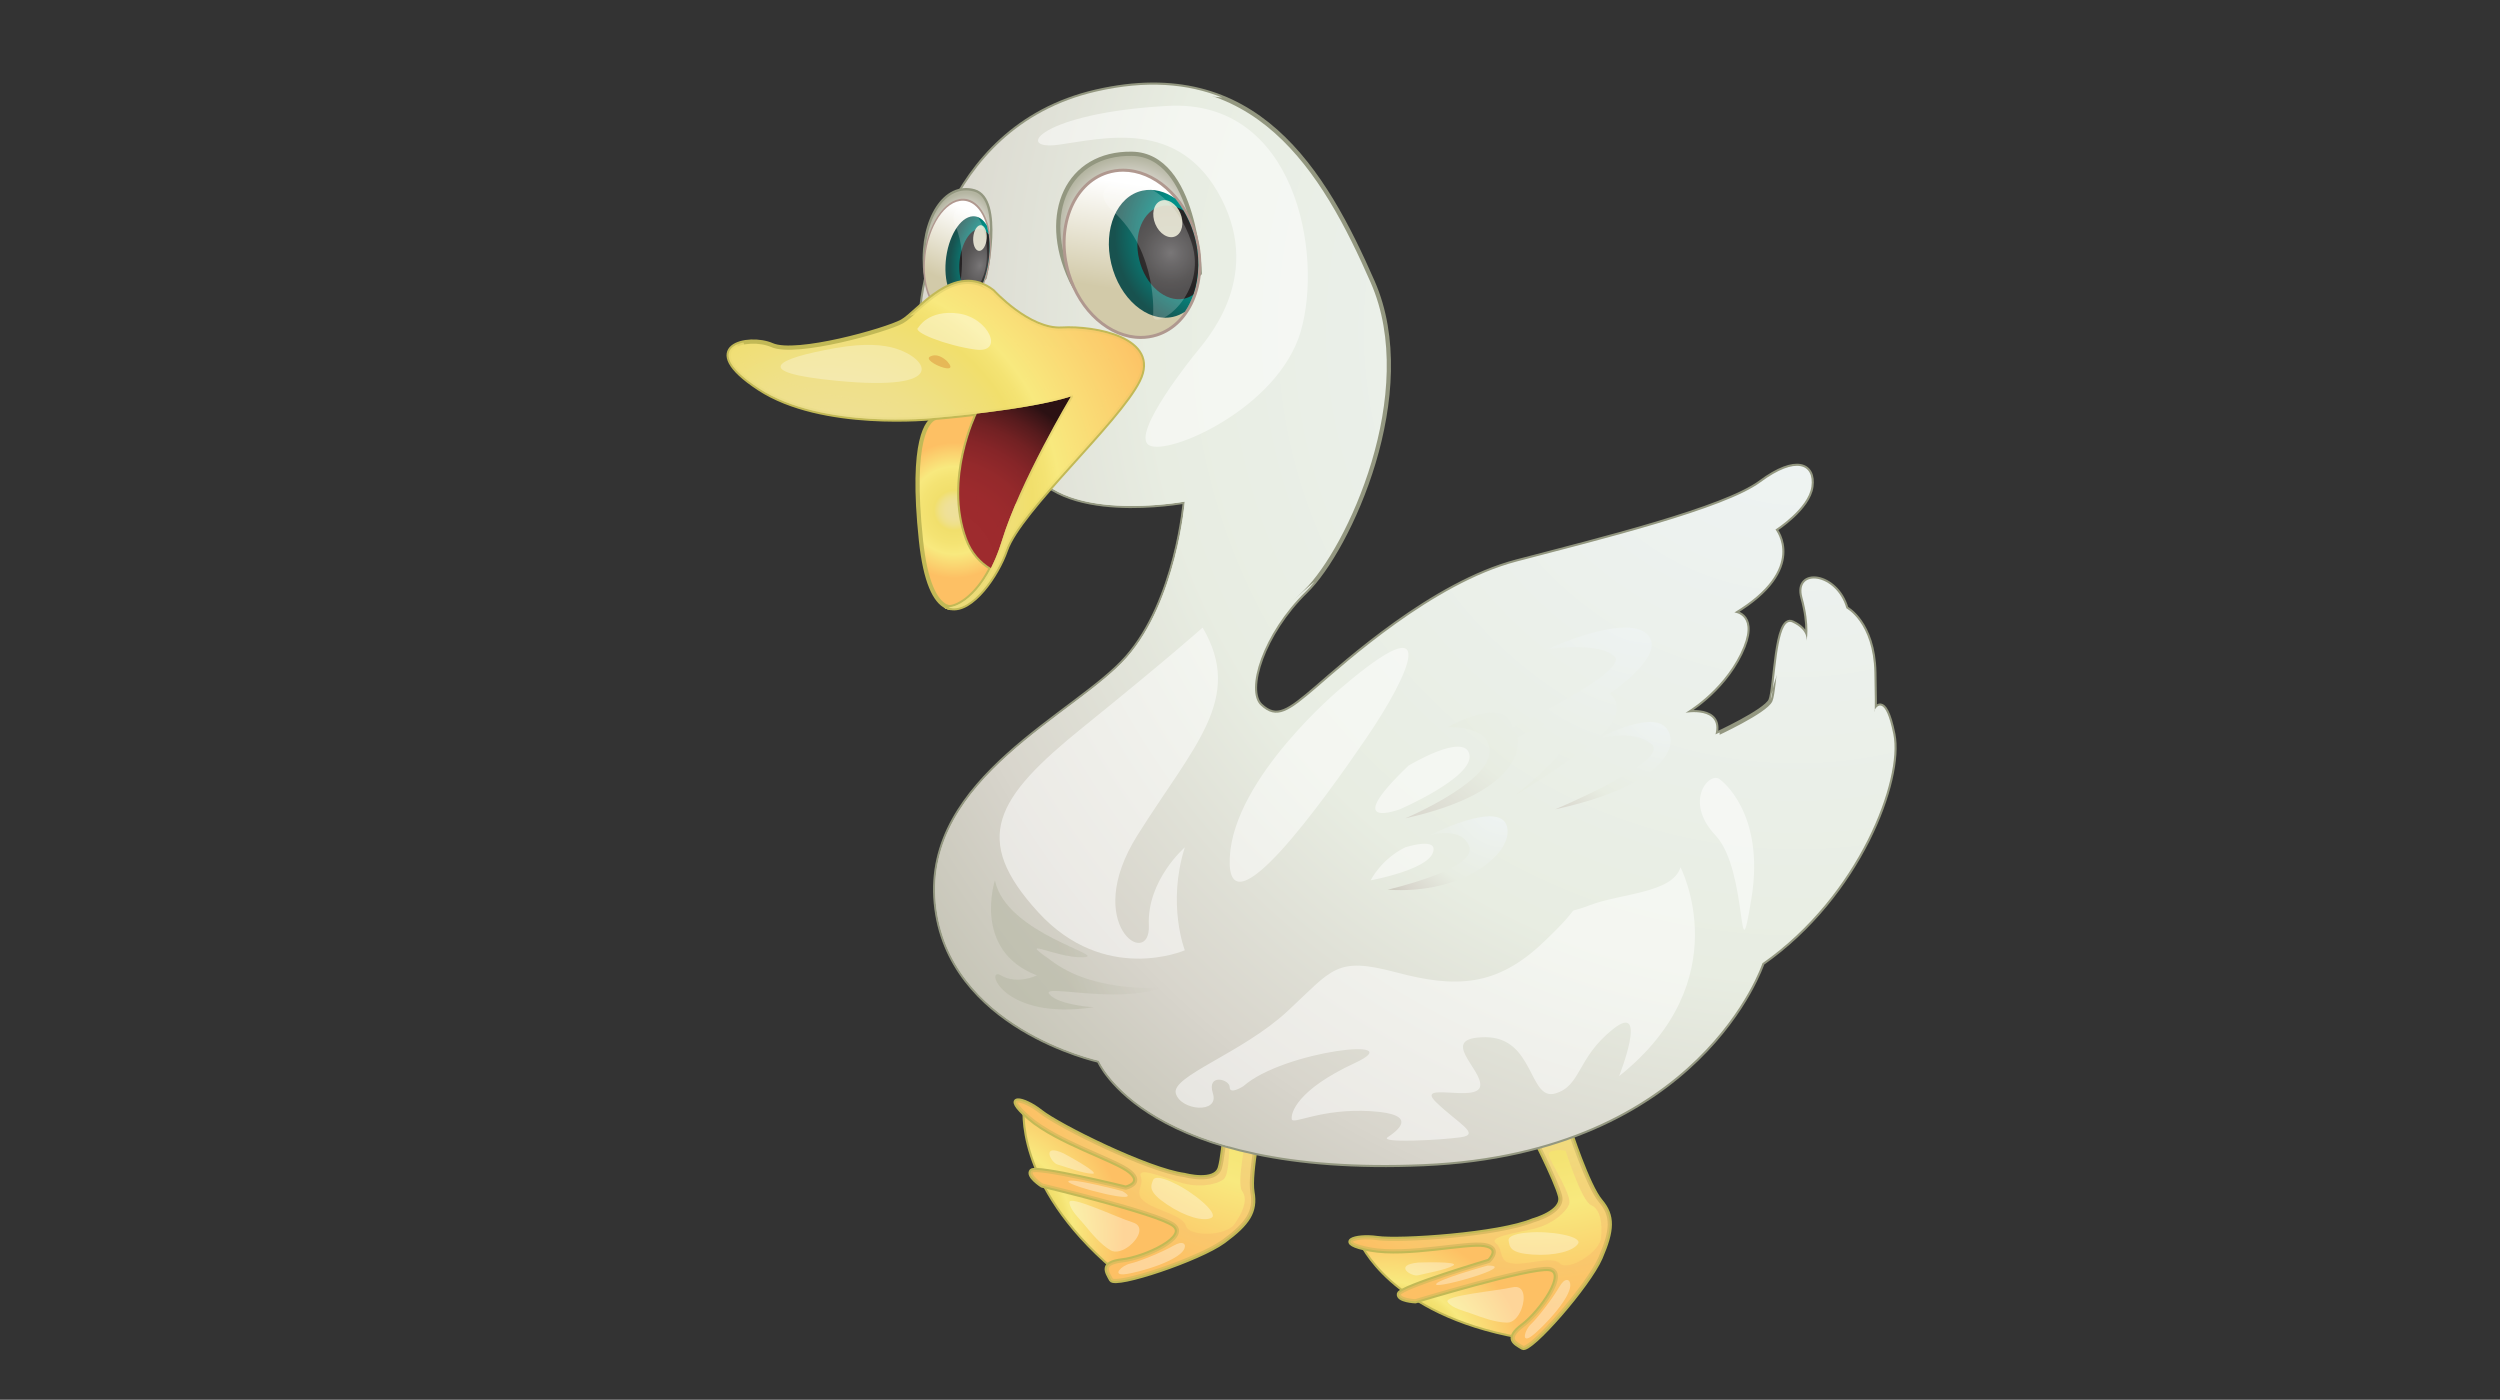<svg version="1.1" id="Layer_1" xmlns="http://www.w3.org/2000/svg" xmlns:xlink="http://www.w3.org/1999/xlink" x="0px" y="0px"
	viewBox="0 0 768 430" enable-background="new 0 0 768 430" xml:space="preserve">
<rect x="0" y="0" width="768" height="430" fill="#333333" stroke="none"/>
<g>
	<g>
		<g>
			<g>
				<radialGradient id="SVGID_1_" cx="425.376" cy="422.089" r="47.659" gradientUnits="userSpaceOnUse">
					<stop  offset="0.075" style="stop-color:#EEE09A"/>
					<stop  offset="0.206" style="stop-color:#EFE095"/>
					<stop  offset="0.344" style="stop-color:#EFE089"/>
					<stop  offset="0.484" style="stop-color:#F0DF74"/>
					<stop  offset="0.527" style="stop-color:#F1DF6C"/>
					<stop  offset="0.566" style="stop-color:#F4E373"/>
					<stop  offset="0.599" style="stop-color:#F8E97E"/>
					<stop  offset="0.925" style="stop-color:#FDC064"/>
				</radialGradient>
				<path fill="url(#SVGID_1_)" stroke="#C2B956" stroke-width="1.299" stroke-linecap="round" stroke-linejoin="round" d="
					M420.771,381.336h-2.763c0,0,8.979,22.104,48.812,29.242c0,0,18.42-15.656,17.961-22.562c-0.461-6.91-28.092-7.684-28.092-7.684
					L420.771,381.336z"/>
				<radialGradient id="SVGID_2_" cx="425.376" cy="422.089" r="47.659" gradientUnits="userSpaceOnUse">
					<stop  offset="0.075" style="stop-color:#EEE09A"/>
					<stop  offset="0.206" style="stop-color:#EFE095"/>
					<stop  offset="0.344" style="stop-color:#EFE089"/>
					<stop  offset="0.484" style="stop-color:#F0DF74"/>
					<stop  offset="0.527" style="stop-color:#F1DF6C"/>
					<stop  offset="0.566" style="stop-color:#F4E373"/>
					<stop  offset="0.599" style="stop-color:#F8E97E"/>
					<stop  offset="0.925" style="stop-color:#FDC064"/>
				</radialGradient>
				<path fill="url(#SVGID_2_)" d="M456.69,380.332l-35.919,1.004h-2.763c0,0,8.979,22.104,48.812,29.242
					c0,0,18.42-15.656,17.961-22.562C484.321,381.105,456.69,380.332,456.69,380.332z M465.762,408.883
					c0,0-20.219-4.293-25.958-9.051c-5.736-4.756-15.464-12.48-11.512-12.893c0,0,29.21-3.33,26.41,0
					c-2.798,3.33-12.334,5.846-6.785,6.662c5.549,0.814-7.077,4.367-7.077,4.367s30.435-6.752,31.049-3.211
					C472.5,398.297,465.762,408.883,465.762,408.883z"/>
				<radialGradient id="SVGID_3_" cx="471.426" cy="313.41" r="95.442" gradientUnits="userSpaceOnUse">
					<stop  offset="0.075" style="stop-color:#EEE09A"/>
					<stop  offset="0.133" style="stop-color:#EFE095"/>
					<stop  offset="0.194" style="stop-color:#EFE089"/>
					<stop  offset="0.255" style="stop-color:#F0DF74"/>
					<stop  offset="0.274" style="stop-color:#F1DF6C"/>
					<stop  offset="0.449" style="stop-color:#F4E373"/>
					<stop  offset="0.599" style="stop-color:#F8E97E"/>
					<stop  offset="0.925" style="stop-color:#FDC064"/>
				</radialGradient>
				<path fill="url(#SVGID_3_)" stroke="#C2B956" stroke-width="1.299" stroke-linecap="round" stroke-linejoin="round" d="
					M482.039,346.566c0,0,5.734,17.73,9.649,22.336c3.914,4.605,3.684,8.98,0,17.498c-3.685,8.521-21.644,29.014-23.946,27.631
					c-2.303-1.381-5.525-2.762,0-6.906c5.527-4.146,14.277-16.578,8.059-17.27c-6.216-0.689-40.985,9.9-40.985,9.9
					s-5.525-0.229-5.064-2.303c0.462-2.07,27.63-10.131,27.63-10.131s4.145-3.914-1.381-4.836
					c-5.525-0.92-23.717,3.455-34.999,1.383c-11.283-2.074-4.836-4.541,2.073-3.537c6.907,1.004,37.531-1.068,47.891-5.443
					c0,0,9.443-2.533,8.292-7.369c-1.153-4.834-9.441-20.953-9.441-20.953H482.039z"/>
				<radialGradient id="SVGID_4_" cx="471.426" cy="313.41" r="95.442" gradientUnits="userSpaceOnUse">
					<stop  offset="0.075" style="stop-color:#EEE09A"/>
					<stop  offset="0.243" style="stop-color:#EFDD95"/>
					<stop  offset="0.419" style="stop-color:#F0D189"/>
					<stop  offset="0.598" style="stop-color:#F2BD74"/>
					<stop  offset="0.599" style="stop-color:#F2BD74"/>
					<stop  offset="0.925" style="stop-color:#FDC064"/>
				</radialGradient>
				<path opacity="0.5" fill="url(#SVGID_4_)" d="M491.688,368.902c-3.915-4.605-9.649-22.336-9.649-22.336h-12.224
					c0,0,8.288,16.119,9.441,20.953c1.151,4.836-8.292,7.369-8.292,7.369c-10.359,4.375-40.983,6.447-47.891,5.443
					c-6.909-1.004-13.356,1.463-2.073,3.537c11.282,2.072,29.474-2.303,34.999-1.383c5.525,0.922,1.381,4.836,1.381,4.836
					s-27.168,8.061-27.63,10.131c-0.461,2.074,5.064,2.303,5.064,2.303s34.77-10.59,40.985-9.9
					c6.219,0.691-2.531,13.123-8.059,17.27c-5.525,4.145-2.303,5.525,0,6.906c2.303,1.383,20.262-19.109,23.946-27.631
					C495.372,377.883,495.603,373.508,491.688,368.902z M479.257,388.166c-2.457-2.455-9.672,0.461-14.432,0
					c-4.759-0.461-2.764-4.145-5.219-6.139c-2.456-1.994,5.065-3.072,11.206-4.453c6.14-1.381,10.283-5.219,11.227-7.672
					c0.939-2.455-5.241-12.129-6.163-14.738c-0.92-2.607,5.067-1.688,5.067-1.688s4.912,15.502,7.827,16.729
					c2.917,1.23,3.531,5.682,3.07,10.127C491.381,384.775,481.712,390.625,479.257,388.166z"/>
				<path opacity="0.34" fill="#FFFFFF" d="M456.995,388.781c0,0-16.578,4.604-15.81,5.832
					C441.955,395.842,466.514,388.781,456.995,388.781z"/>
				<path opacity="0.34" fill="#FFFFFF" d="M482.039,393.541c0,0-1.096-1.543-3.09,1.914c-1.997,3.457-6.603,9.443-8.599,11.287
					c-1.994,1.84-3.071,5.986,0,3.836C473.424,408.428,484.516,397.07,482.039,393.541z"/>
				<path opacity="0.34" fill="#FFFFFF" d="M469.43,378.65c0,0-6.295,0.305-5.987,2.455c0.31,2.15,0.613,3.836,7.37,4.299
					c6.755,0.459,12.604-1.076,13.978-3.377C486.163,379.725,475.834,378.016,469.43,378.65z"/>
				<path opacity="0.34" fill="#FFFFFF" d="M467.383,402.178c1.317-3.402,0.92-7.549-2.711-6.723
					c-5.065,1.156-21.336,2.537-19.954,4.531c1.339,1.936,5.295,2.803,7.337,3.559c3.297,1.219,7.398,2.73,10.963,2.762
					C464.923,406.324,466.52,404.41,467.383,402.178z"/>
				<path opacity="0.34" fill="#FFFFFF" d="M435.66,387.861c0,0,13.048-0.463,10.744,0.92c-2.303,1.381-8.75,2.447-10.744,2.988
					C433.665,392.311,427.832,388.629,435.66,387.861z"/>
			</g>
			<g>
				
					<radialGradient id="SVGID_5_" cx="286.297" cy="417.266" r="47.658" gradientTransform="matrix(0.864 0.504 -0.504 0.864 263.927 -125.999)" gradientUnits="userSpaceOnUse">
					<stop  offset="0.075" style="stop-color:#EEE09A"/>
					<stop  offset="0.206" style="stop-color:#EFE095"/>
					<stop  offset="0.344" style="stop-color:#EFE089"/>
					<stop  offset="0.484" style="stop-color:#F0DF74"/>
					<stop  offset="0.527" style="stop-color:#F1DF6C"/>
					<stop  offset="0.566" style="stop-color:#F4E373"/>
					<stop  offset="0.599" style="stop-color:#F8E97E"/>
					<stop  offset="0.925" style="stop-color:#FDC064"/>
				</radialGradient>
				<path fill="url(#SVGID_5_)" stroke="#C2B956" stroke-width="1.299" stroke-linecap="round" stroke-linejoin="round" d="
					M317.252,341.209l-2.386-1.391c0,0-3.391,23.615,27.406,49.867c0,0,23.802-4.229,26.885-10.424
					c3.088-6.199-20.383-20.805-20.383-20.805L317.252,341.209z"/>
				
					<radialGradient id="SVGID_6_" cx="286.297" cy="417.266" r="47.658" gradientTransform="matrix(0.864 0.504 -0.504 0.864 263.927 -125.999)" gradientUnits="userSpaceOnUse">
					<stop  offset="0.075" style="stop-color:#EEE09A"/>
					<stop  offset="0.206" style="stop-color:#EFE095"/>
					<stop  offset="0.344" style="stop-color:#EFE089"/>
					<stop  offset="0.484" style="stop-color:#F0DF74"/>
					<stop  offset="0.527" style="stop-color:#F1DF6C"/>
					<stop  offset="0.566" style="stop-color:#F4E373"/>
					<stop  offset="0.599" style="stop-color:#F8E97E"/>
					<stop  offset="0.925" style="stop-color:#FDC064"/>
				</radialGradient>
				<path fill="url(#SVGID_6_)" d="M348.774,358.457l-31.522-17.248l-2.386-1.391c0,0-3.391,23.615,27.406,49.867
					c0,0,23.802-4.229,26.885-10.424C372.245,373.062,348.774,358.457,348.774,358.457z M342.21,387.689
					c0,0-15.294-13.906-17.852-20.908c-2.554-7.002-7.056-18.576-3.438-16.939c0,0,26.902,11.855,22.808,13.322
					c-4.099,1.463-13.599-1.176-9.219,2.328c4.379,3.5-8.316,0.203-8.316,0.203s29.686,9.518,28.43,12.885
					C353.366,381.947,342.21,387.689,342.21,387.689z"/>
				
					<radialGradient id="SVGID_7_" cx="332.348" cy="308.591" r="95.441" gradientTransform="matrix(0.864 0.504 -0.504 0.864 263.927 -125.999)" gradientUnits="userSpaceOnUse">
					<stop  offset="0.075" style="stop-color:#EEE09A"/>
					<stop  offset="0.133" style="stop-color:#EFE095"/>
					<stop  offset="0.194" style="stop-color:#EFE089"/>
					<stop  offset="0.255" style="stop-color:#F0DF74"/>
					<stop  offset="0.274" style="stop-color:#F1DF6C"/>
					<stop  offset="0.449" style="stop-color:#F4E373"/>
					<stop  offset="0.599" style="stop-color:#F8E97E"/>
					<stop  offset="0.925" style="stop-color:#FDC064"/>
				</radialGradient>
				<path fill="url(#SVGID_7_)" stroke="#C2B956" stroke-width="1.299" stroke-linecap="round" stroke-linejoin="round" d="
					M387.69,342.088c0,0-3.984,18.203-2.93,24.152c1.057,5.951-1.346,9.613-8.825,15.111c-7.478,5.498-33.321,14.135-34.612,11.781
					c-1.29-2.355-3.379-5.174,3.485-5.963c6.86-0.793,20.687-7.117,15.668-10.85c-5.021-3.732-40.385-12.121-40.385-12.121
					s-4.656-2.986-3.214-4.543c1.442-1.559,28.97,5.188,28.97,5.188s5.553-1.289,1.244-4.873
					c-4.307-3.582-22.219-8.977-30.917-16.457c-8.698-7.479-1.884-6.359,3.575-2.01c5.457,4.352,32.946,18.006,44.101,19.455
					c0,0,9.427,2.574,10.873-2.182c1.444-4.758,2.415-22.855,2.415-22.855L387.69,342.088z"/>
				
					<radialGradient id="SVGID_8_" cx="332.348" cy="308.591" r="95.441" gradientTransform="matrix(0.864 0.504 -0.504 0.864 263.927 -125.999)" gradientUnits="userSpaceOnUse">
					<stop  offset="0.075" style="stop-color:#EEE09A"/>
					<stop  offset="0.243" style="stop-color:#EFDD95"/>
					<stop  offset="0.419" style="stop-color:#F0D189"/>
					<stop  offset="0.598" style="stop-color:#F2BD74"/>
					<stop  offset="0.599" style="stop-color:#F2BD74"/>
					<stop  offset="0.925" style="stop-color:#FDC064"/>
				</radialGradient>
				<path opacity="0.5" fill="url(#SVGID_8_)" d="M384.761,366.24c-1.055-5.949,2.93-24.152,2.93-24.152l-10.552-6.166
					c0,0-0.971,18.098-2.415,22.855c-1.446,4.756-10.873,2.182-10.873,2.182c-11.154-1.449-38.644-15.104-44.101-19.455
					c-5.459-4.35-12.273-5.469-3.575,2.01c8.698,7.48,26.61,12.875,30.917,16.457c4.309,3.584-1.244,4.873-1.244,4.873
					s-27.527-6.746-28.97-5.188c-1.442,1.557,3.214,4.543,3.214,4.543s35.364,8.389,40.385,12.121
					c5.019,3.732-8.808,10.057-15.668,10.85c-6.864,0.789-4.775,3.607-3.485,5.963c1.291,2.354,27.135-6.283,34.612-11.781
					C383.415,375.854,385.817,372.191,384.761,366.24z M364.311,376.607c-0.881-3.363-8.586-4.482-12.463-7.281
					c-3.875-2.797-0.295-4.973-1.409-7.936c-1.112-2.959,5.926-0.094,11.922,1.809c5.997,1.904,11.512,0.682,13.564-0.965
					c2.049-1.645,1.594-13.113,2.113-15.83c0.521-2.717,5.225,1.094,5.225,1.094s-3.574,15.867-1.678,18.398
					c1.901,2.529,0.186,6.686-2.454,10.291C376.491,379.795,365.192,379.967,364.311,376.607z"/>
				<path opacity="0.34" fill="#FFFFFF" d="M344.778,365.908c0,0-16.637-4.385-16.593-2.938
					C328.229,364.42,352.995,370.709,344.778,365.908z"/>
				<path opacity="0.34" fill="#FFFFFF" d="M364.003,382.648c0,0-0.168-1.885-3.636,0.096c-3.464,1.98-10.463,4.824-13.112,5.408
					c-2.651,0.584-5.674,3.621-1.938,3.312C349.054,391.158,364.361,386.947,364.003,382.648z"/>
				<path opacity="0.34" fill="#FFFFFF" d="M360.626,363.434c0,0-5.59-2.912-6.409-0.9c-0.818,2.01-1.403,3.623,4.196,7.428
					s11.429,5.43,13.772,4.133C374.531,372.799,366.477,366.113,360.626,363.434z"/>
				<path opacity="0.34" fill="#FFFFFF" d="M346.989,382.717c2.856-2.277,4.604-6.057,1.053-7.174
					c-4.958-1.557-19.704-8.57-19.518-6.152c0.181,2.348,3.16,5.092,4.543,6.773c2.229,2.717,5.008,6.09,8.072,7.914
					C342.774,385.053,345.12,384.207,346.989,382.717z"/>
				<path opacity="0.34" fill="#FFFFFF" d="M326.818,354.354c0,0,11.498,6.184,8.814,6.211c-2.683,0.035-8.789-2.297-10.786-2.836
					C322.852,357.191,319.674,351.068,326.818,354.354z"/>
			</g>
			<radialGradient id="SVGID_9_" cx="551.862" cy="101.577" r="377.593" gradientUnits="userSpaceOnUse">
				<stop  offset="0.107" style="stop-color:#EEF3F2"/>
				<stop  offset="0.527" style="stop-color:#E8EDE2"/>
				<stop  offset="0.737" style="stop-color:#D8D5CC"/>
				<stop  offset="0.748" style="stop-color:#D6D3CA"/>
				<stop  offset="1" style="stop-color:#B4B5A1"/>
			</radialGradient>
			<path fill="url(#SVGID_9_)" stroke="#939780" stroke-width="1.299" stroke-linecap="round" stroke-linejoin="round" d="
				M287.003,96.053l-3.866-2.296c0,0,4.549-54.347,53.593-65.629c49.043-11.282,69.997,24.367,84.964,58.464
				c14.964,34.098-7.367,82.222-20.571,95.114c-13.198,12.896-18.727,30.395-13.814,35c4.911,4.605,8.598,1.842,17.193-5.526
				c8.596-7.366,35.612-31.928,61.399-38.683c25.788-6.754,63.857-16.155,74.91-24.349c11.052-8.193,16.578-5.431,15.656,1.324
				c-0.92,6.754-11.051,13.201-11.051,13.201s9.76,11.974-12.619,25.482c0,0,7.707,0.612,1.874,12.586
				c-5.833,11.974-16.886,18.217-16.886,18.217s11.36-1.945,9.21,6.65c0,0,15.351-7.059,16.886-10.437
				c1.535-3.378,1.531-26.401,6.753-23.946s4.299,5.831,4.299,5.831s1.227-4.604-1.229-13.507
				c-2.455-8.902,10.438-7.48,13.508,3.321c0,0,8.289,4.355,8.597,19.706c0.309,15.349,0,11.665,0,11.665s3.071-6.448,5.834,7.367
				c2.762,13.814-10.44,49.428-40.22,70.305c0,0-19.035,58.023-104.073,61.707c-85.041,3.684-99.778-31.768-99.778-31.768
				s-46.471-10.135-50.098-48.436c-3.626-38.299,43.346-57.947,58.696-75.447c15.349-17.499,17.807-47.893,17.807-47.893
				s-39.604,7.368-48.2-12.282C307.179,122.147,287.003,96.053,287.003,96.053z"/>
			<g>
				<radialGradient id="SVGID_10_" cx="544.256" cy="213.319" r="1.336" gradientUnits="userSpaceOnUse">
					<stop  offset="0.107" style="stop-color:#EEF3F2"/>
					<stop  offset="0.527" style="stop-color:#E8EDE2"/>
					<stop  offset="0.737" style="stop-color:#D8D5CC"/>
					<stop  offset="0.748" style="stop-color:#D6D3CA"/>
					<stop  offset="1" style="stop-color:#B4B5A1"/>
				</radialGradient>
				<path fill="url(#SVGID_10_)" d="M543.881,215.171c0.29-0.637,0.522-1.974,0.75-3.704
					C544.111,213.576,543.881,215.171,543.881,215.171z"/>
				<radialGradient id="SVGID_11_" cx="551.862" cy="101.577" r="377.591" gradientUnits="userSpaceOnUse">
					<stop  offset="0.107" style="stop-color:#EEF3F2"/>
					<stop  offset="0.527" style="stop-color:#E8EDE2"/>
					<stop  offset="0.737" style="stop-color:#D8D5CC"/>
					<stop  offset="0.748" style="stop-color:#D6D3CA"/>
					<stop  offset="1" style="stop-color:#B4B5A1"/>
				</radialGradient>
				<path fill="url(#SVGID_11_)" d="M381.966,213.021c3.146,14.698,1.351,9.784-10.622,21.777
					c-11.973,11.995-24.248,24.272-21.489,39.931c2.762,15.66-2.7-13.506,22.75-34.688c0,0-13.541,25.625-1.568,40.135
					c0,0,0.149-39.221,19.262-54.568c19.113-15.346,51.657-44.823,70.077-48.506c18.42-3.682,71.225-17.5,79.208-23.024
					c7.981-5.526,15.902,0.405,4.604,6.753c-11.301,6.349-70.302,19.119-78.899,21.994c-8.597,2.874-15.963,5.345-27.322,25.141
					c-11.359,19.793-22.719,36.062-34.693,48.652c0,0,17.76-8.596,29.297-26.096c11.535-17.498,25.658-40.62,39.168-44.257
					c13.505-3.636,70.302-20.826,69.687-14.687c-0.612,6.139-8.95,17.087-29.77,20.366c0,0,22.08-0.862,18.719,9.348
					s-15.35,13.342-15.35,13.342s-2.604-4.298-14.124-3.185c-11.521,1.113,17.808-0.581,14.736,14.157c0,0,7.678-3.99,6.142,2.765
					c-1.535,6.755-17.425,21.905-29.434,25.382c0,0,10.901-0.93,9.889,4.303c-1.011,5.234-30.495,12.373-30.495,12.373
					s2.726-2.557,2.437-8.338c0,0-15.334,20.617-44.191,16.014c0,0,4.84,4.299,16.695,3.684c11.856-0.611,5.587,7.051-12.704,5.836
					c-18.29-1.213-30.088-7.449-30.088-7.449s9.827,12.971,25.791,15.736c15.963,2.764,46.808-6.143,38.753-17.807
					c0,0,44.522-11.221,44.443-24.352c0,0,16.341-18.594,15.387-28.742l0,0c-0.777,0.371-1.264,0.596-1.264,0.596
					c2.15-8.596-9.21-6.65-9.21-6.65s11.053-6.243,16.886-18.217c5.833-11.974-1.874-12.586-1.874-12.586
					c22.379-13.508,12.619-25.482,12.619-25.482s10.131-6.447,11.051-13.201c0.922-6.755-4.604-9.517-15.656-1.324
					c-11.053,8.194-49.122,17.594-74.91,24.349c-25.787,6.754-52.804,31.316-61.399,38.683c-8.596,7.368-12.282,10.132-17.193,5.526
					c-4.912-4.605,0.616-22.104,13.814-35c0.876-0.854,1.792-1.875,2.733-3.022C403.733,178.777,378.824,198.361,381.966,213.021z"
					/>
				<radialGradient id="SVGID_12_" cx="551.944" cy="101.561" r="377.586" gradientUnits="userSpaceOnUse">
					<stop  offset="0.107" style="stop-color:#EEF3F2"/>
					<stop  offset="0.527" style="stop-color:#E8EDE2"/>
					<stop  offset="0.737" style="stop-color:#D8D5CC"/>
					<stop  offset="0.748" style="stop-color:#D6D3CA"/>
					<stop  offset="1" style="stop-color:#B4B5A1"/>
				</radialGradient>
				<path fill="url(#SVGID_12_)" d="M575.929,218.02c-0.076,0.133-0.12,0.221-0.12,0.221S575.892,219.236,575.929,218.02z"/>
				<radialGradient id="SVGID_13_" cx="551.862" cy="101.577" r="377.592" gradientUnits="userSpaceOnUse">
					<stop  offset="0.107" style="stop-color:#EEF3F2"/>
					<stop  offset="0.527" style="stop-color:#E8EDE2"/>
					<stop  offset="0.737" style="stop-color:#D8D5CC"/>
					<stop  offset="0.748" style="stop-color:#D6D3CA"/>
					<stop  offset="1" style="stop-color:#B4B5A1"/>
				</radialGradient>
				<path fill="url(#SVGID_13_)" d="M581.643,225.607c-2.443-12.217-5.126-8.592-5.714-7.588c-0.037,1.217-0.12,0.221-0.12,0.221
					s0.044-0.088,0.12-0.221c0.033-1.117,0.027-4.098-0.12-11.444c-0.308-15.351-8.597-19.706-8.597-19.706
					c-3.07-10.801-15.963-12.223-13.508-3.321c2.455,8.904,1.229,13.507,1.229,13.507s0.923-3.376-4.299-5.831
					c-4.235-1.994-5.032,12.791-6.003,20.242c0.904-3.678,2.701-8.928,5.753-10.111c4.803-1.864,1.418,16.885,1.418,16.885
					s9.271-16.577,10.191-9.692c0.921,6.887-5.412,22.28-5.412,22.28s12.78-27.324,14.93-9.863
					c2.151,17.456-15.655,33.504-7.675,28.898c7.981-4.605,12.585-19.957,11.973-8.488s-28.857,60.371-25.425,29.055
					c3.435-31.312-24.785-40.857-18.783-33.002c6,7.859,12.279,17.041,9.822,38.529c-2.455,21.49-13.301,42.029-11.051,15.965
					c2.249-26.064-6.756-48.506-6.14-8.596c0.614,39.908-42.193,63.24-36.532,57.719c5.659-5.525,1.842-14.738,0-8.906
					c-1.844,5.832-20.879,18.422-18.269,7.68c2.609-10.746-17.96-16.889-11.94-11.363c6.019,5.525,5.032,17.807,1.691,13.51
					c-3.338-4.299-20.297-7.062-4.48,2.455c15.818,9.518-46.044,12.896-49.279,7.367c-3.24-5.525,27.629-0.92,9.442-5.221
					c-18.185-4.297-25.701,8.295-27.175,0c-1.471-8.293,13.432-13.812,4.836-13.199c-8.594,0.613-12.587,14.43-15.628,6.451
					c-3.039-7.982-2.486-1.539-2.179,4.293s-36.532-12.277-15.043-17.527c21.491-5.25,32.542-21.131,32.542-21.131
					c-31.007,25.193-85.04,23.002-96.092-25.277s46.97-58.864,76.712-98.467c29.739-39.605,34.116-62.937,34.116-78.048
					c0-15.109-3.684-8.062-3.684-8.062c-4.302,36.409-41.753,54.487-56.438,48.04s11.616-21.797,10.081-30.475
					c-1.533-8.678,6.14-0.84,14.43-21.238c8.289-20.398-8.597-50.213-27.388-46.53c-18.791,3.684-22.347,37.147-17.073,43.936
					c5.274,6.79-2.251,11.594-7.003,4.424c-4.75-7.168-20.347-6.953-16.832-9.786c3.517-2.831,3.824-18.618,1.401-22.997
					c-2.426-4.377,1.504-9.152,1.504-9.152c17.109-28.438,69.028-21.923,69.521-21.862c-10.582-4.27-23.26-5.393-38.745-1.832
					c-49.044,11.282-53.593,65.629-53.593,65.629l3.866,2.296c0,0,20.176,26.094,28.773,45.742c8.597,19.65,48.2,12.282,48.2,12.282
					s-2.458,30.394-17.807,47.893c-15.351,17.5-62.322,37.148-58.696,75.447c3.627,38.301,50.098,48.436,50.098,48.436
					s14.737,35.451,99.778,31.768c85.038-3.684,104.073-61.707,104.073-61.707C571.202,275.035,584.404,239.422,581.643,225.607z"/>
			</g>
			<radialGradient id="SVGID_14_" cx="505.71" cy="176.921" r="144.326" gradientUnits="userSpaceOnUse">
				<stop  offset="0.107" style="stop-color:#EEF3F2"/>
				<stop  offset="0.527" style="stop-color:#E8EDE2"/>
				<stop  offset="0.737" style="stop-color:#D8D5CC"/>
				<stop  offset="0.748" style="stop-color:#D6D3CA"/>
				<stop  offset="1" style="stop-color:#B4B5A1"/>
			</radialGradient>
			<path fill="url(#SVGID_14_)" d="M444.635,223.431c0,0,17.892-10.161,20.038,0c0,0,35.921-17.177,31.315-21.774
				c-4.604-4.599-20.577-2.242-20.577-2.242s23.34-10.859,30.401-4.766c7.06,6.093-11.273,18.372-11.273,18.372
				s6.666,4.989-3.465,13.548s-25.479,17.65-25.479,17.65s18.729-14.678,17.5-20.788c-1.228-6.11-16.888,3.138-16.888,3.138
				s4.04,16.229-34.512,24.828c0,0,24.446-10.361,25.796-19.609C458.84,222.539,444.635,223.431,444.635,223.431z"/>
			<radialGradient id="SVGID_15_" cx="462.306" cy="244.64" r="55.837" gradientUnits="userSpaceOnUse">
				<stop  offset="0.107" style="stop-color:#EEF3F2"/>
				<stop  offset="0.527" style="stop-color:#E8EDE2"/>
				<stop  offset="0.737" style="stop-color:#D8D5CC"/>
				<stop  offset="0.748" style="stop-color:#D6D3CA"/>
				<stop  offset="1" style="stop-color:#B4B5A1"/>
			</radialGradient>
			<path fill="url(#SVGID_15_)" d="M439.188,256.617c0,0,21.332-10.943,23.716-2.863c2.384,8.084-13.276,21.201-36.607,19.553
				c0,0,27.18-6.256,25.104-13.008S439.188,256.617,439.188,256.617z"/>
			<radialGradient id="SVGID_16_" cx="512.429" cy="214.519" r="66.109" gradientUnits="userSpaceOnUse">
				<stop  offset="0.107" style="stop-color:#EEF3F2"/>
				<stop  offset="0.527" style="stop-color:#E8EDE2"/>
				<stop  offset="0.737" style="stop-color:#D8D5CC"/>
				<stop  offset="0.748" style="stop-color:#D6D3CA"/>
				<stop  offset="1" style="stop-color:#B4B5A1"/>
			</radialGradient>
			<path fill="url(#SVGID_16_)" d="M477.722,248.633c0,0,35.373-14.795,29.707-19.953c-5.667-5.158-17.121-1.477-17.121-1.477
				s16.44-9.021,21.346-3.772C516.557,228.68,511.34,241.338,477.722,248.633z"/>
			<path opacity="0.51" fill="#FFFFFF" d="M367.076,108.796c0,0-19.834,24.406-14.152,27.937
				c5.678,3.529,39.757-11.223,46.663-34.931c6.908-23.71-1.526-71.426-40.827-69.274c-39.305,2.151-47.386,13.79-33.671,11.947
				c13.713-1.841,37.199-8.447,50.093,16.499C388.075,85.922,370.158,104.831,367.076,108.796z"/>
			<g>
				<path fill="none" d="M575.929,218.02c-0.076,0.133-0.12,0.221-0.12,0.221S575.892,219.236,575.929,218.02z"/>
				<radialGradient id="SVGID_17_" cx="551.865" cy="101.577" r="377.594" gradientUnits="userSpaceOnUse">
					<stop  offset="0.107" style="stop-color:#EEF3F2"/>
					<stop  offset="0.527" style="stop-color:#E8EDE2"/>
					<stop  offset="0.737" style="stop-color:#D8D5CC"/>
					<stop  offset="0.748" style="stop-color:#D6D3CA"/>
					<stop  offset="1" style="stop-color:#B4B5A1"/>
				</radialGradient>
				<path fill="url(#SVGID_17_)" d="M351.543,335.922c-6.84-8.764,3.836-12.074,3.836-12.074
					c-31.622,3.99-60.786-17.496-64.365-49.119c-3.576-31.619,30.185-48.639,47.943-63.278c17.76-14.639,21.642-27.288,25.02-37.745
					c3.379-10.457,1.227-9.499,19.34-23.62c18.115-14.123,21.015-42.918,21.015-42.918s-1.367,9.456-15.795,27.875
					c-14.429,18.42-52.544,19.479-55.874,13.105c-3.332-6.375,16.627-21.757,20.262-28.762c3.634-7.006-1.814-9.276-1.814-9.276
					l-10.474,12.96l-21.146,24.092c12.855,12.786,44.486,6.915,44.486,6.915s-2.458,30.394-17.807,47.893
					c-15.351,17.5-62.322,37.148-58.696,75.447c3.627,38.301,50.098,48.436,50.098,48.436s7.136,17.09,39.961,26.303
					C369.167,347.334,356.223,341.922,351.543,335.922z"/>
			</g>
			<radialGradient id="SVGID_18_" cx="423.062" cy="269.524" r="100.779" gradientUnits="userSpaceOnUse">
				<stop  offset="0.107" style="stop-color:#EEF3F2"/>
				<stop  offset="0.527" style="stop-color:#E8EDE2"/>
				<stop  offset="0.737" style="stop-color:#D8D5CC"/>
				<stop  offset="0.748" style="stop-color:#D6D3CA"/>
				<stop  offset="1" style="stop-color:#B4B5A1"/>
			</radialGradient>
			<path opacity="0.5" fill="url(#SVGID_18_)" d="M305.644,270.43c0,0-7.059,21.562,12.894,29.203c0,0-6.008,2.98-11.051,0
				c-5.042-2.982,0.003,14.084,28.554,9.785c0,0-10.719-0.566-13.649-3.965c-2.932-3.4,20.706,3.188,34.523-2.1
				c0,0-19.647,1.768-32.851-7.441c-13.201-9.211,0.004-1.533,8.599-1.842C341.256,293.762,309.021,287.01,305.644,270.43z"/>
			<path opacity="0.51" fill="#FFFFFF" d="M411.867,211.45c0,0-32.849,27.357-34.077,51.917
				c-1.228,24.562,28.858-17.418,42.06-36.799C433.052,207.188,443.487,184.395,411.867,211.45z"/>
			<path opacity="0.51" fill="#FFFFFF" d="M369.438,192.793c0,0-9.759,8.812-36.775,30.638
				c-27.019,21.825-34.311,34.255-13.78,56.745c20.533,22.49,45.095,11.746,45.095,11.746s-5.538-14.137,0-31.623
				c0,0-11.668,10.131-11.053,23.949c0.614,13.814-20.864,0-3.523-27.631C366.739,228.986,382.269,214.624,369.438,192.793z"/>
			<path opacity="0.51" fill="#FFFFFF" d="M432.679,235.211c0,0,17.243-10.405,18.721-3.424
				c1.476,6.979-21.418,16.846-21.418,16.846S411.433,255.561,432.679,235.211z"/>
			<path opacity="0.51" fill="#FFFFFF" d="M431.695,260.299c0,0,10.565-3.434,8.418,1.814c-2.15,5.248-19.034,8.316-19.034,8.316
				S424.202,263.982,431.695,260.299z"/>
			<path opacity="0.51" fill="#FFFFFF" d="M516.248,266.439c0,0,18.123,34.693-18.874,64.164c0,0,9.259-23.33-1.896-14.428
				c-11.156,8.902-9.679,17.434-17.756,19.746c-8.079,2.312-6.353-17.289-21.365-17.289c-15.016,0-0.802,9.883-1.654,15.041
				c-0.854,5.162-20.169-1.535-13.542,4.912c6.628,6.447,13.874,9.879,7.64,10.773c-6.231,0.895-25.268,1.869-22.504,0
				c2.766-1.869,10.132-7.09-5.217-8.01c-15.353-0.922-23.947,4.299-24.255,2.459c-0.308-1.844,1.535-8.963,19.341-17.225
				c17.808-8.26-21.82-3.836-34.199,7.09c0,0-4.248,2.764-4.21,0.307c0.034-2.455-7.167-4.346-5.151,1.941
				c2.013,6.287-9.855,5.318-11.393,0c-1.535-5.318,20.343-12.354,34.273-25.258c13.926-12.908,14.847-16.902,33.269-11.988
				c18.419,4.914,30.973,4.523,45.419-9.25c14.448-13.775,4.622-7.639,14.139-11.32
				C497.829,274.422,513.792,274.422,516.248,266.439z"/>
			<path opacity="0.51" fill="#FFFFFF" d="M528.528,239.574c0,0,13.82,9.963,9.52,36.383c-4.303,26.422-0.922-8.596-11.053-19.34
				C516.864,245.871,525.476,236.48,528.528,239.574z"/>
			<g>
				<g>
					
						<radialGradient id="SVGID_19_" cx="-2259.255" cy="740.971" r="22.735" gradientTransform="matrix(0.467 0.121 -0.173 0.667 1478.235 -146.306)" gradientUnits="userSpaceOnUse">
						<stop  offset="0.107" style="stop-color:#EEF3F2"/>
						<stop  offset="0.527" style="stop-color:#E8EDE2"/>
						<stop  offset="0.737" style="stop-color:#D8D5CC"/>
						<stop  offset="0.748" style="stop-color:#D6D3CA"/>
						<stop  offset="1" style="stop-color:#B4B5A1"/>
					</radialGradient>
					<path fill="url(#SVGID_19_)" stroke="#939780" stroke-width="0.749" stroke-linecap="round" stroke-linejoin="round" d="
						M302.724,85.511c0,0,5.748-24.429-3.387-27.016c-9.137-2.589-16.361,8.75-15.459,23.569
						C284.78,96.885,302.724,85.511,302.724,85.511z"/>
					<g>
						
							<linearGradient id="SVGID_20_" gradientUnits="userSpaceOnUse" x1="270.469" y1="663.507" x2="265.468" y2="694.916" gradientTransform="matrix(0.968 0.251 -0.251 0.968 204.612 -644.602)">
							<stop  offset="0" style="stop-color:#FFFFFF"/>
							<stop  offset="0.711" style="stop-color:#D2CAA9"/>
						</linearGradient>
						<path fill="url(#SVGID_20_)" d="M304.148,77.278c0.431-9.694-3.751-16.791-9.342-15.845
							c-5.59,0.941-10.472,9.565-10.906,19.261c-0.433,9.694,3.749,16.788,9.342,15.847
							C298.836,95.596,303.715,86.976,304.148,77.278z"/>
						<path fill="#B0988F" d="M290.778,96.754h-0.003c-4.551-1.181-7.472-7.77-7.103-16.024c0.439-9.851,5.438-18.645,11.146-19.605
							c0.837-0.143,1.664-0.109,2.455,0.096c4.552,1.179,7.471,7.767,7.104,16.022c-0.44,9.848-5.441,18.645-11.148,19.607
							C292.393,96.991,291.568,96.959,290.778,96.754L290.778,96.754z M297.115,61.833c-0.747-0.193-1.528-0.223-2.32-0.09
							c-5.456,0.918-10.24,9.403-10.666,18.915c-0.355,7.984,2.443,14.351,6.806,15.483l0,0c0.749,0.193,1.529,0.223,2.319,0.089
							c5.457-0.92,10.243-9.406,10.668-18.916C304.277,69.33,301.478,62.965,297.115,61.833L297.115,61.833z"/>
						
							<radialGradient id="SVGID_21_" cx="-2233.612" cy="742.16" r="30.095" gradientTransform="matrix(0.467 0.121 -0.173 0.667 1478.235 -146.306)" gradientUnits="userSpaceOnUse">
							<stop  offset="0.57" style="stop-color:#009088"/>
							<stop  offset="1" style="stop-color:#18524F"/>
						</radialGradient>
						<path fill="url(#SVGID_21_)" d="M298.886,66.44c-3.969,0.183-7.708,6.371-8.357,13.828
							c-0.644,7.456,2.048,13.352,6.015,13.167c0.68-0.031,1.354-0.248,2.005-0.61c2.983-3.587,5.128-9.389,5.406-15.652
							c0.129-2.911-0.164-5.581-0.777-7.875C302.101,67.438,300.614,66.36,298.886,66.44z"/>
						<g>
							
								<radialGradient id="SVGID_22_" cx="2781.024" cy="809.08" r="12.539" gradientTransform="matrix(-0.492 0.156 -0.029 -0.659 1692.81 180.939)" gradientUnits="userSpaceOnUse">
								<stop  offset="0" style="stop-color:#565354"/>
								<stop  offset="0.264" style="stop-color:#464344"/>
								<stop  offset="0.716" style="stop-color:#2F2C2C"/>
								<stop  offset="1" style="stop-color:#262324"/>
							</radialGradient>
							<path fill="url(#SVGID_22_)" d="M300.827,70.317c-2.881,0.125-5.598,4.657-6.069,10.125c-0.466,5.472,1.49,9.801,4.375,9.677
								c0.494-0.022,0.984-0.182,1.458-0.443c0.058-0.071,0.113-0.159,0.171-0.23c1.786-3.396,2.987-7.706,3.192-12.274
								c0.082-1.817-0.02-3.526-0.244-5.126C302.952,70.915,301.963,70.269,300.827,70.317z"/>
						</g>
						<path opacity="0.88" fill="#EDEBD4" d="M303.129,72.476c-0.069-2.155-1.059-3.615-2.211-3.257
							c-1.15,0.355-2.031,2.393-1.96,4.548c0.067,2.156,1.054,3.615,2.208,3.259C302.316,76.667,303.195,74.633,303.129,72.476z"/>
						<path opacity="0.21" fill="#FFFFFF" d="M293.734,92.61c0,0,4.189-13.014-0.185-23.103c-3.661-8.439,10.092-9.239,9.633,9.268
							C302.899,90.184,293.364,95.647,293.734,92.61z"/>
					</g>
				</g>
				<g>
					<radialGradient id="SVGID_23_" cx="346.832" cy="70.921" r="22.736" gradientUnits="userSpaceOnUse">
						<stop  offset="0.107" style="stop-color:#EEF3F2"/>
						<stop  offset="0.527" style="stop-color:#E8EDE2"/>
						<stop  offset="0.737" style="stop-color:#D8D5CC"/>
						<stop  offset="0.748" style="stop-color:#D6D3CA"/>
						<stop  offset="1" style="stop-color:#B4B5A1"/>
					</radialGradient>
					<path fill="url(#SVGID_23_)" stroke="#939780" stroke-width="1.299" stroke-linecap="round" stroke-linejoin="round" d="
						M368.577,83.971c0,0-1.173-36.424-20.849-36.731c-19.672-0.308-28.271,18.256-18.751,38.753
						C338.493,106.49,368.577,83.971,368.577,83.971z"/>
					<g>
						<linearGradient id="SVGID_24_" gradientUnits="userSpaceOnUse" x1="351.073" y1="56.986" x2="343.818" y2="102.547">
							<stop  offset="0" style="stop-color:#FFFFFF"/>
							<stop  offset="0.711" style="stop-color:#D2CAA9"/>
						</linearGradient>
						<path fill="url(#SVGID_24_)" d="M367.154,71.882c-4.176-13.782-16.257-22.23-26.981-18.863
							c-10.728,3.359-16.037,17.256-11.865,31.039c4.176,13.784,16.256,22.229,26.984,18.867
							C366.02,99.56,371.328,85.666,367.154,71.882z"/>
						<path fill="#B0988F" d="M350.457,104.123C350.457,104.123,350.457,104.123,350.457,104.123
							c-9.745-0.001-19.035-8.197-22.589-19.931c-4.241-14.004,1.217-28.184,12.165-31.614c1.608-0.503,3.282-0.759,4.978-0.759
							c9.743,0,19.029,8.194,22.584,19.928c4.24,14-1.218,28.183-12.166,31.616C353.822,103.866,352.147,104.123,350.457,104.123
							L350.457,104.123z M345.011,52.739c-1.601,0-3.183,0.242-4.7,0.719c-10.469,3.277-15.656,16.944-11.561,30.466
							c3.436,11.35,12.364,19.277,21.706,19.277c0.001,0,0.001,0,0.001,0c1.599,0,3.179-0.241,4.696-0.716
							c10.466-3.282,15.654-16.95,11.562-30.471C363.275,60.666,354.352,52.739,345.011,52.739L345.011,52.739z"/>
						<radialGradient id="SVGID_25_" cx="372.477" cy="72.111" r="30.096" gradientUnits="userSpaceOnUse">
							<stop  offset="0.57" style="stop-color:#009088"/>
							<stop  offset="1" style="stop-color:#18524F"/>
						</radialGradient>
						<path fill="url(#SVGID_25_)" d="M350.957,58.568c-7.864,1.701-12.147,11.762-9.571,22.475
							c2.582,10.714,11.049,18.018,18.912,16.314c1.347-0.293,2.586-0.843,3.705-1.59c4.121-6.126,5.403-15.061,2.708-23.965
							c-1.257-4.137-3.234-7.783-5.658-10.783C357.928,58.799,354.386,57.827,350.957,58.568z"/>
						<g>
							
								<radialGradient id="SVGID_26_" cx="98.531" cy="375.067" r="12.539" gradientTransform="matrix(-0.907 0.398 -0.402 -0.916 599.811 382.021)" gradientUnits="userSpaceOnUse">
								<stop  offset="0" style="stop-color:#565354"/>
								<stop  offset="0.264" style="stop-color:#464344"/>
								<stop  offset="0.716" style="stop-color:#2F2C2C"/>
								<stop  offset="1" style="stop-color:#262324"/>
							</radialGradient>
							<path fill="url(#SVGID_26_)" d="M356.869,63.307c-5.717,1.229-8.809,8.584-6.909,16.443
								c1.907,7.856,8.091,13.229,13.812,12.003c0.979-0.21,1.878-0.616,2.69-1.156c0.08-0.119,0.145-0.262,0.223-0.384
								c1.82-5.423,1.99-11.917,0.026-18.412c-0.786-2.582-1.879-4.949-3.16-7.113C361.442,63.375,359.123,62.828,356.869,63.307z"
								/>
						</g>
						<path opacity="0.88" fill="#EDEBD4" d="M362.608,65.504c-1.259-3.004-4.002-4.696-6.126-3.773
							c-2.126,0.919-2.831,4.103-1.569,7.106c1.255,3.004,3.996,4.694,6.124,3.777C363.163,71.69,363.864,68.511,362.608,65.504z"/>
						<path opacity="0.21" fill="#FFFFFF" d="M354.232,97.221c0,0,1.638-19.817-12.38-32.399
							c-11.736-10.524,15.438-16.658,24.143,9.515C371.358,90.473,355.074,101.623,354.232,97.221z"/>
					</g>
				</g>
				<g>
					<g>
						<radialGradient id="SVGID_27_" cx="254.335" cy="154.959" r="120.841" gradientUnits="userSpaceOnUse">
							<stop  offset="0.075" style="stop-color:#EEE09A"/>
							<stop  offset="0.206" style="stop-color:#EFE095"/>
							<stop  offset="0.344" style="stop-color:#EFE089"/>
							<stop  offset="0.484" style="stop-color:#F0DF74"/>
							<stop  offset="0.527" style="stop-color:#F1DF6C"/>
							<stop  offset="0.566" style="stop-color:#F4E373"/>
							<stop  offset="0.599" style="stop-color:#F8E97E"/>
							<stop  offset="0.925" style="stop-color:#FDC064"/>
						</radialGradient>
						<path fill="url(#SVGID_27_)" stroke="#C2B956" stroke-width="1.299" stroke-linecap="round" stroke-linejoin="round" d="
							M290.729,186.349c0.009,0.005,0.022,0.005,0.03,0.012c-0.015-0.008-0.033-0.02-0.049-0.028
							C290.72,186.339,290.72,186.343,290.729,186.349z"/>
						<radialGradient id="SVGID_28_" cx="254.562" cy="156.055" r="119.078" gradientUnits="userSpaceOnUse">
							<stop  offset="0.075" style="stop-color:#EEE09A"/>
							<stop  offset="0.206" style="stop-color:#EFE095"/>
							<stop  offset="0.344" style="stop-color:#EFE089"/>
							<stop  offset="0.484" style="stop-color:#F0DF74"/>
							<stop  offset="0.527" style="stop-color:#F1DF6C"/>
							<stop  offset="0.566" style="stop-color:#F4E373"/>
							<stop  offset="0.599" style="stop-color:#F8E97E"/>
							<stop  offset="0.925" style="stop-color:#FDC064"/>
						</radialGradient>
						<path fill="url(#SVGID_28_)" stroke="#C2B956" stroke-width="1.299" stroke-linecap="round" stroke-linejoin="round" d="
							M287.484,128.352c-0.075,0.01-0.244,0.04-0.481,0.147l0.528-0.152C287.531,128.347,287.499,128.35,287.484,128.352z"/>
						<radialGradient id="SVGID_29_" cx="287.508" cy="128.35" r="0.017" gradientUnits="userSpaceOnUse">
							<stop  offset="0.075" style="stop-color:#EEE09A"/>
							<stop  offset="0.206" style="stop-color:#EFE095"/>
							<stop  offset="0.344" style="stop-color:#EFE089"/>
							<stop  offset="0.484" style="stop-color:#F0DF74"/>
							<stop  offset="0.527" style="stop-color:#F1DF6C"/>
							<stop  offset="0.566" style="stop-color:#F4E373"/>
							<stop  offset="0.599" style="stop-color:#F8E97E"/>
							<stop  offset="0.925" style="stop-color:#FDC064"/>
						</radialGradient>
						<path fill="url(#SVGID_29_)" stroke="#C2B956" stroke-width="1.299" stroke-linecap="round" stroke-linejoin="round" d="
							M287.484,128.352c0.015-0.002,0.047-0.005,0.047-0.005S287.512,128.349,287.484,128.352z"/>
						<radialGradient id="SVGID_30_" cx="254.529" cy="155.917" r="118.909" gradientUnits="userSpaceOnUse">
							<stop  offset="0.075" style="stop-color:#EEE09A"/>
							<stop  offset="0.206" style="stop-color:#EFE095"/>
							<stop  offset="0.344" style="stop-color:#EFE089"/>
							<stop  offset="0.484" style="stop-color:#F0DF74"/>
							<stop  offset="0.527" style="stop-color:#F1DF6C"/>
							<stop  offset="0.566" style="stop-color:#F4E373"/>
							<stop  offset="0.599" style="stop-color:#F8E97E"/>
							<stop  offset="0.925" style="stop-color:#FDC064"/>
						</radialGradient>
						<path fill="url(#SVGID_30_)" stroke="#C2B956" stroke-width="1.299" stroke-linecap="round" stroke-linejoin="round" d="
							M309.021,169.013c4.3-12.386,34.386-39.189,40.831-52.083c6.448-12.894-13.507-16.58-23.638-15.991
							c-10.131,0.587-21.186-11.533-21.186-11.533c-11.81-9.133-23.024,6.646-27.937,9.348c-4.912,2.699-32.541,10.5-39.909,7.273
							c-7.369-3.226-23.641,0.462-3.991,13.331c19.363,12.682,53.309,9.1,54.292,8.993c0.027-0.003,0.047-0.005,0.047-0.005
							s28.242-2.31,41.446-6.558c0,0-15.656,26.188-21.183,44.281c-5.021,16.436-13.669,20.64-16.406,20.448
							c0.168,0.069,0.363,0.149,0.581,0.243C298.508,188.101,306.358,176.691,309.021,169.013z"/>
						<radialGradient id="SVGID_31_" cx="254.548" cy="155.977" r="118.777" gradientUnits="userSpaceOnUse">
							<stop  offset="0.075" style="stop-color:#EEE09A"/>
							<stop  offset="0.206" style="stop-color:#EFE095"/>
							<stop  offset="0.344" style="stop-color:#EFE089"/>
							<stop  offset="0.484" style="stop-color:#F0DF74"/>
							<stop  offset="0.527" style="stop-color:#F1DF6C"/>
							<stop  offset="0.566" style="stop-color:#F4E373"/>
							<stop  offset="0.599" style="stop-color:#F8E97E"/>
							<stop  offset="0.925" style="stop-color:#FDC064"/>
						</radialGradient>
						<path fill="url(#SVGID_31_)" stroke="#C2B956" stroke-width="1.299" stroke-linecap="round" stroke-linejoin="round" d="
							M290.76,186.361c0.398,0.188,0.801,0.316,1.21,0.4c-0.218-0.094-0.413-0.174-0.581-0.243
							C291.128,186.501,290.903,186.453,290.76,186.361z"/>
						<radialGradient id="SVGID_32_" cx="254.595" cy="156.063" r="118.549" gradientUnits="userSpaceOnUse">
							<stop  offset="0.075" style="stop-color:#EEE09A"/>
							<stop  offset="0.206" style="stop-color:#EFE095"/>
							<stop  offset="0.344" style="stop-color:#EFE089"/>
							<stop  offset="0.484" style="stop-color:#F0DF74"/>
							<stop  offset="0.527" style="stop-color:#F1DF6C"/>
							<stop  offset="0.566" style="stop-color:#F4E373"/>
							<stop  offset="0.599" style="stop-color:#F8E97E"/>
							<stop  offset="0.925" style="stop-color:#FDC064"/>
						</radialGradient>
						<path fill="url(#SVGID_32_)" stroke="#C2B956" stroke-width="1.299" stroke-linecap="round" stroke-linejoin="round" d="
							M290.711,186.333c0.016,0.008,0.034,0.02,0.049,0.028c0.144,0.092,0.368,0.141,0.629,0.157
							C290.794,186.275,290.528,186.195,290.711,186.333z"/>
					</g>
					<g>
						<radialGradient id="SVGID_33_" cx="254.335" cy="154.959" r="120.841" gradientUnits="userSpaceOnUse">
							<stop  offset="0.075" style="stop-color:#EEE09A"/>
							<stop  offset="0.206" style="stop-color:#EFE095"/>
							<stop  offset="0.344" style="stop-color:#EFE089"/>
							<stop  offset="0.484" style="stop-color:#F0DF74"/>
							<stop  offset="0.527" style="stop-color:#F1DF6C"/>
							<stop  offset="0.566" style="stop-color:#F4E373"/>
							<stop  offset="0.599" style="stop-color:#F8E97E"/>
							<stop  offset="0.925" style="stop-color:#FDC064"/>
						</radialGradient>
						<path fill="url(#SVGID_33_)" stroke="#C2B956" stroke-width="1.299" stroke-linecap="round" stroke-linejoin="round" d="
							M290.729,186.349c0.009,0.005,0.022,0.005,0.03,0.012c-0.015-0.008-0.033-0.02-0.049-0.028
							C290.72,186.339,290.72,186.343,290.729,186.349z"/>
						<radialGradient id="SVGID_34_" cx="254.562" cy="156.055" r="119.078" gradientUnits="userSpaceOnUse">
							<stop  offset="0.075" style="stop-color:#EEE09A"/>
							<stop  offset="0.206" style="stop-color:#EFE095"/>
							<stop  offset="0.344" style="stop-color:#EFE089"/>
							<stop  offset="0.484" style="stop-color:#F0DF74"/>
							<stop  offset="0.527" style="stop-color:#F1DF6C"/>
							<stop  offset="0.566" style="stop-color:#F4E373"/>
							<stop  offset="0.599" style="stop-color:#F8E97E"/>
							<stop  offset="0.925" style="stop-color:#FDC064"/>
						</radialGradient>
						<path fill="url(#SVGID_34_)" stroke="#C2B956" stroke-width="1.299" stroke-linecap="round" stroke-linejoin="round" d="
							M287.484,128.352c-0.075,0.01-0.244,0.04-0.481,0.147l0.528-0.152C287.531,128.347,287.499,128.35,287.484,128.352z"/>
						<radialGradient id="SVGID_35_" cx="287.508" cy="128.35" r="0.017" gradientUnits="userSpaceOnUse">
							<stop  offset="0.075" style="stop-color:#EEE09A"/>
							<stop  offset="0.206" style="stop-color:#EFE095"/>
							<stop  offset="0.344" style="stop-color:#EFE089"/>
							<stop  offset="0.484" style="stop-color:#F0DF74"/>
							<stop  offset="0.527" style="stop-color:#F1DF6C"/>
							<stop  offset="0.566" style="stop-color:#F4E373"/>
							<stop  offset="0.599" style="stop-color:#F8E97E"/>
							<stop  offset="0.925" style="stop-color:#FDC064"/>
						</radialGradient>
						<path fill="url(#SVGID_35_)" stroke="#C2B956" stroke-width="1.299" stroke-linecap="round" stroke-linejoin="round" d="
							M287.484,128.352c0.015-0.002,0.047-0.005,0.047-0.005S287.512,128.349,287.484,128.352z"/>
						<radialGradient id="SVGID_36_" cx="254.548" cy="155.977" r="118.777" gradientUnits="userSpaceOnUse">
							<stop  offset="0.075" style="stop-color:#EEE09A"/>
							<stop  offset="0.206" style="stop-color:#EFE095"/>
							<stop  offset="0.344" style="stop-color:#EFE089"/>
							<stop  offset="0.484" style="stop-color:#F0DF74"/>
							<stop  offset="0.527" style="stop-color:#F1DF6C"/>
							<stop  offset="0.566" style="stop-color:#F4E373"/>
							<stop  offset="0.599" style="stop-color:#F8E97E"/>
							<stop  offset="0.925" style="stop-color:#FDC064"/>
						</radialGradient>
						<path fill="url(#SVGID_36_)" stroke="#C2B956" stroke-width="1.299" stroke-linecap="round" stroke-linejoin="round" d="
							M290.76,186.361c0.398,0.188,0.801,0.316,1.21,0.4c-0.218-0.094-0.413-0.174-0.581-0.243
							C291.128,186.501,290.903,186.453,290.76,186.361z"/>
						<radialGradient id="SVGID_37_" cx="254.595" cy="156.063" r="118.549" gradientUnits="userSpaceOnUse">
							<stop  offset="0.075" style="stop-color:#EEE09A"/>
							<stop  offset="0.206" style="stop-color:#EFE095"/>
							<stop  offset="0.344" style="stop-color:#EFE089"/>
							<stop  offset="0.484" style="stop-color:#F0DF74"/>
							<stop  offset="0.527" style="stop-color:#F1DF6C"/>
							<stop  offset="0.566" style="stop-color:#F4E373"/>
							<stop  offset="0.599" style="stop-color:#F8E97E"/>
							<stop  offset="0.925" style="stop-color:#FDC064"/>
						</radialGradient>
						<path fill="url(#SVGID_37_)" stroke="#C2B956" stroke-width="1.299" stroke-linecap="round" stroke-linejoin="round" d="
							M290.711,186.333c0.016,0.008,0.034,0.02,0.049,0.028c0.144,0.092,0.368,0.141,0.629,0.157
							C290.794,186.275,290.528,186.195,290.711,186.333z"/>
					</g>
					<radialGradient id="SVGID_38_" cx="293.146" cy="156.789" r="22.487" gradientUnits="userSpaceOnUse">
						<stop  offset="0.075" style="stop-color:#EEE09A"/>
						<stop  offset="0.133" style="stop-color:#EFE095"/>
						<stop  offset="0.194" style="stop-color:#EFE089"/>
						<stop  offset="0.255" style="stop-color:#F0DF74"/>
						<stop  offset="0.274" style="stop-color:#F1DF6C"/>
						<stop  offset="0.449" style="stop-color:#F4E373"/>
						<stop  offset="0.599" style="stop-color:#F8E97E"/>
						<stop  offset="0.925" style="stop-color:#FDC064"/>
					</radialGradient>
					<path fill="url(#SVGID_38_)" stroke="#C2B956" stroke-width="1.299" stroke-linecap="round" stroke-linejoin="round" d="
						M297.048,165.438c-6.753-18.421,3.074-38.385,3.074-38.385c-7.186,0.851-12.591,1.294-12.591,1.294l-0.528,0.152
						c-1.807,0.796-7.458,5.827-4.077,37.571c1.357,12.736,4.312,18.575,7.785,20.263c-0.183-0.138,0.083-0.058,0.678,0.185
						c2.191,0.154,8.164-2.526,13.034-12.016C301.265,172.567,298.605,169.687,297.048,165.438z"/>
					<radialGradient id="SVGID_39_" cx="287.224" cy="174.798" r="58.754" gradientUnits="userSpaceOnUse">
						<stop  offset="0.202" style="stop-color:#9F2B2E"/>
						<stop  offset="0.436" style="stop-color:#9C2A2D"/>
						<stop  offset="0.576" style="stop-color:#94292B"/>
						<stop  offset="0.691" style="stop-color:#862528"/>
						<stop  offset="0.793" style="stop-color:#722123"/>
						<stop  offset="0.886" style="stop-color:#571B1D"/>
						<stop  offset="0.971" style="stop-color:#381416"/>
						<stop  offset="1" style="stop-color:#2B1113"/>
					</radialGradient>
					<path fill="url(#SVGID_39_)" d="M328.978,121.789c-7.427,2.391-19.612,4.166-28.855,5.264c0,0-9.827,19.964-3.074,38.385
						c1.558,4.249,4.217,7.129,7.375,9.064c1.216-2.369,2.367-5.146,3.372-8.432C313.321,147.978,328.978,121.789,328.978,121.789z"
						/>
					<g opacity="0.69">
						<radialGradient id="SVGID_40_" cx="254.528" cy="155.917" r="118.91" gradientUnits="userSpaceOnUse">
							<stop  offset="0.075" style="stop-color:#EEE09A"/>
							<stop  offset="0.206" style="stop-color:#EFE095"/>
							<stop  offset="0.344" style="stop-color:#EFE089"/>
							<stop  offset="0.484" style="stop-color:#F0DF74"/>
							<stop  offset="0.527" style="stop-color:#F1DF6C"/>
							<stop  offset="0.566" style="stop-color:#F4E373"/>
							<stop  offset="0.599" style="stop-color:#F8E97E"/>
							<stop  offset="0.925" style="stop-color:#FDC064"/>
						</radialGradient>
						<path fill="url(#SVGID_40_)" d="M326.215,100.94c-10.131,0.587-21.186-11.533-21.186-11.533
							c-10.138-7.838-19.83,2.668-25.48,7.512v0.119c0,0,18.557-6.074,21.713-1.687c3.154,4.387,24.215,16.09,10.566,24.008
							c-13.654,7.919-69.735,6.033-80.787-9.25c-1.35-1.868-2.193-3.486-2.648-4.891c-5.472,1.129-8.211,5.622,4.799,14.14
							c19.363,12.682,53.309,9.1,54.292,8.993c0.027-0.003,0.047-0.005,0.047-0.005s28.242-2.31,41.446-6.558
							c0,0-15.656,26.188-21.183,44.281c-5.021,16.436-13.669,20.64-16.406,20.448c0.168,0.069,0.363,0.149,0.581,0.243
							c6.538,1.34,14.389-10.07,17.052-17.748c4.3-12.386,34.386-39.189,40.831-52.083
							C356.301,104.037,336.346,100.351,326.215,100.94z"/>
					</g>
					<radialGradient id="SVGID_41_" cx="254.529" cy="155.921" r="118.909" gradientUnits="userSpaceOnUse">
						<stop  offset="0.075" style="stop-color:#EEE09A"/>
						<stop  offset="0.206" style="stop-color:#EFE095"/>
						<stop  offset="0.344" style="stop-color:#EFE089"/>
						<stop  offset="0.484" style="stop-color:#F0DF74"/>
						<stop  offset="0.527" style="stop-color:#F1DF6C"/>
						<stop  offset="0.566" style="stop-color:#F4E373"/>
						<stop  offset="0.599" style="stop-color:#F8E97E"/>
						<stop  offset="0.925" style="stop-color:#FDC064"/>
					</radialGradient>
					<path opacity="0.69" fill="url(#SVGID_41_)" d="M326.215,100.94c-10.131,0.587-21.186-11.533-21.186-11.533
						c-1.266-0.979-2.522-1.669-3.767-2.125l-0.001,0.015c0,0,14.283,13.13,14.744,17.045c0.462,3.914,24.635,0.42,27.401,9.392
						c2.764,8.971-0.629,13.32-0.629,13.32l0,0c3.142-3.839,5.669-7.314,7.074-10.123
						C356.301,104.037,336.346,100.351,326.215,100.94z"/>
					<g opacity="0.69">
						<radialGradient id="SVGID_42_" cx="254.528" cy="155.918" r="118.909" gradientUnits="userSpaceOnUse">
							<stop  offset="0.075" style="stop-color:#EEE09A"/>
							<stop  offset="0.206" style="stop-color:#EFE095"/>
							<stop  offset="0.344" style="stop-color:#EFE089"/>
							<stop  offset="0.484" style="stop-color:#F0DF74"/>
							<stop  offset="0.527" style="stop-color:#F1DF6C"/>
							<stop  offset="0.566" style="stop-color:#F4E373"/>
							<stop  offset="0.599" style="stop-color:#F8E97E"/>
							<stop  offset="0.925" style="stop-color:#FDC064"/>
						</radialGradient>
						<path fill="url(#SVGID_42_)" d="M338.353,113.733c-5.998-0.182-29.025,15.077-71.391,13.32
							c-31.64-1.313-40.288-14.356-40.436-21.261c-4.037,1.724-4.744,6.094,6.667,13.567c19.363,12.682,53.309,9.1,54.292,8.993
							c0.027-0.003,0.047-0.005,0.047-0.005s28.242-2.31,41.446-6.558c0,0,4.554-2.949,9.375-1.793
							c4.823,1.153-1.395,5.99-4.847,11.976c-2.192,3.798-13.696,16.017-21.571,22.982c-1.633,3.843-3.077,7.631-4.14,11.117
							c-5.021,16.436-13.669,20.64-16.406,20.448c0.168,0.069,0.363,0.149,0.581,0.243c6.538,1.34,14.389-10.07,17.052-17.748
							c3.361-9.686,22.492-28.188,33.757-41.96c0,0,0.677-0.875,1.178-2.634C343.872,121.468,343.187,113.878,338.353,113.733z"/>
					</g>
					<path opacity="0.53" fill="#DC953E" d="M290.979,111.005c0,0-2.73-2.889-5.297-1.444
						C283.113,111.005,295.471,115.976,290.979,111.005z"/>
					<path opacity="0.42" fill="#FFFFFF" d="M282.112,100.641c0,0,3.047-5.615,12.354-4.332c9.305,1.283,14.28,12.353,5.135,11.071
						C290.456,106.096,280.026,101.924,282.112,100.641z"/>
					<path opacity="0.3" fill="#FFFFFF" d="M275.037,107.024c-3.686-1.104-9.228-1.697-18.288-0.111
						c-18.36,3.218-26.604,7.469,0.32,10.066C292.278,120.383,284.749,109.941,275.037,107.024z"/>
					<radialGradient id="SVGID_43_" cx="287.224" cy="174.798" r="58.754" gradientUnits="userSpaceOnUse">
						<stop  offset="0.202" style="stop-color:#9F2B2E"/>
						<stop  offset="0.436" style="stop-color:#9C2A2D"/>
						<stop  offset="0.576" style="stop-color:#94292B"/>
						<stop  offset="0.691" style="stop-color:#862528"/>
						<stop  offset="0.793" style="stop-color:#722123"/>
						<stop  offset="0.886" style="stop-color:#571B1D"/>
						<stop  offset="0.971" style="stop-color:#381416"/>
						<stop  offset="1" style="stop-color:#2B1113"/>
					</radialGradient>
					<path opacity="0.2" fill="url(#SVGID_43_)" d="M300.122,127.053c0,0-9.827,19.964-3.074,38.385
						c1.558,4.249,4.217,7.129,7.375,9.064c1.216-2.369,2.367-5.146,3.372-8.432c5.526-18.093,21.183-44.281,21.183-44.281
						C321.551,124.18,309.365,125.955,300.122,127.053z M301.262,162.672c-3.164-11.829,0.392-30.395,7.454-30.639
						c7.062-0.246,4.526,8.741,4.526,8.741C312.802,144.224,304.423,174.502,301.262,162.672z"/>
				</g>
			</g>
		</g>
	</g>
</g>
</svg>
